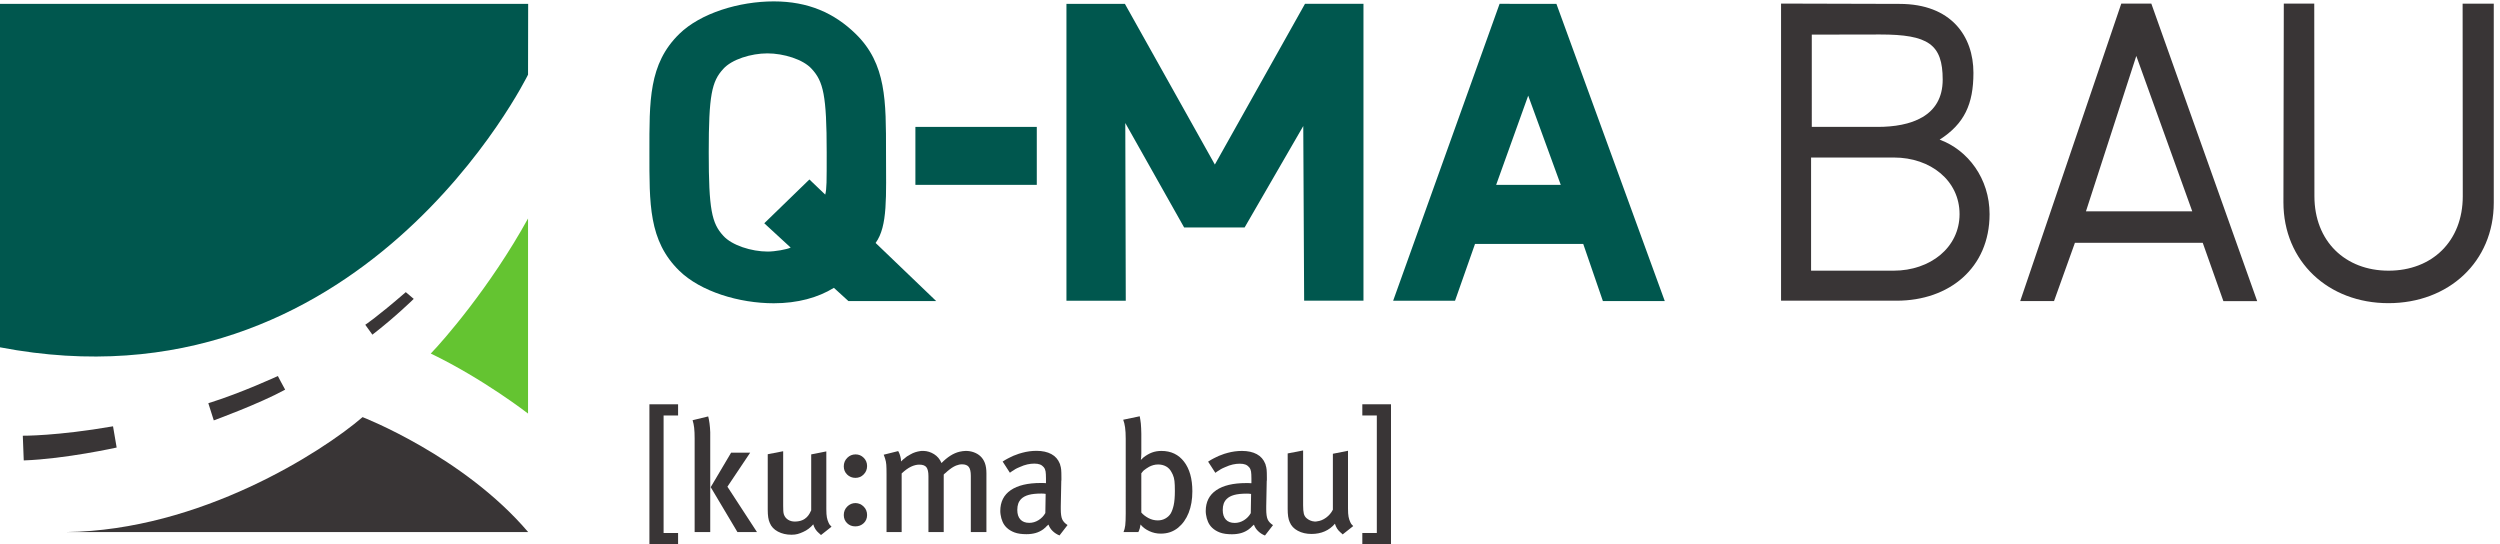 <?xml version="1.0" encoding="UTF-8" standalone="no"?>
<!-- Created with Inkscape (http://www.inkscape.org/) -->

<svg
   version="1.1"
   id="svg1"
   width="549.32"
   height="119.573"
   viewBox="0 0 549.32 119.573"
   sodipodi:docname="Logo_VarianteA.eps"
   xmlns:inkscape="http://www.inkscape.org/namespaces/inkscape"
   xmlns:sodipodi="http://sodipodi.sourceforge.net/DTD/sodipodi-0.dtd"
   xmlns="http://www.w3.org/2000/svg"
   xmlns:svg="http://www.w3.org/2000/svg">
  <defs
     id="defs1" />
  <sodipodi:namedview
     id="namedview1"
     pagecolor="#ffffff"
     bordercolor="#000000"
     borderopacity="0.25"
     inkscape:showpageshadow="2"
     inkscape:pageopacity="0.0"
     inkscape:pagecheckerboard="0"
     inkscape:deskcolor="#d1d1d1">
    <inkscape:page
       x="0"
       y="0"
       inkscape:label="1"
       id="page1"
       width="549.32"
       height="119.573"
       margin="0"
       bleed="0" />
  </sodipodi:namedview>
  <g
     id="g1"
     inkscape:groupmode="layer"
     inkscape:label="1">
    <g
       id="group-R5">
      <path
         id="path2"
         d="m 1341.09,785.156 c -14.1,15.84 -46.52,25.707 -73.31,25.707 -26.8,0 -58.8,-9.867 -72.91,-25.707 -19.03,-20.664 -23.97,-43.398 -23.97,-137.769 0,-94.375 4.94,-117.102 23.97,-137.778 14.11,-15.836 46.68,-26.168 73.47,-26.168 11.99,0 31.56,3.481 37.94,6.559 l -43.64,40.188 74.56,72.363 26.14,-24.992 c 2.52,9.539 2.43,20.226 2.43,69.828 0,94.371 -5.64,117.105 -24.68,137.769 z m 60.58,-383.496 -23.98,21.867 c -26.38,-16.195 -59.87,-25.5 -99.35,-25.5 -57.12,0 -120.83,19.282 -156.09,53.719 -50.77,49.602 -49.36,110.91 -49.36,195.641 0,84.726 -1.41,146.035 49.36,195.633 35.26,34.441 98.97,53.734 156.09,53.734 57.11,0 100.12,-19.293 135.38,-53.734 50.76,-49.598 50.06,-110.907 50.06,-195.633 0,-73.711 3.12,-121.598 -17.17,-149.727 l 100.08,-96 h -145.02"
         style="fill:#00574e;fill-opacity:1;fill-rule:nonzero;stroke:none"
         transform="matrix(0.133,0,0,-0.133,0,119.573)" />
      <path
         id="path3"
         d="m 1512.32,593.652 v 95.75 h 200.55 v -95.75 h -200.55"
         style="fill:#00574e;fill-opacity:1;fill-rule:nonzero;stroke:none"
         transform="matrix(0.133,0,0,-0.133,0,119.573)" />
      <path
         id="path4"
         d="m 2154.56,402.281 -1.44,288.532 -96.89,-167.551 h -99.94 l -97.2,172.554 0.79,-293.66 h -98.01 v 490.457 h 96.59 l 148.6,-265.441 148.92,265.566 h 96.6 V 402.281 h -98.02"
         style="fill:#00574e;fill-opacity:1;fill-rule:nonzero;stroke:none"
         transform="matrix(0.133,0,0,-0.133,0,119.573)" />
      <path
         id="path5"
         d="m 2524.72,741.059 -52.94,-147.407 h 106.72 z m 123.4,-339.399 -32.49,94.434 h -178.76 l -33.04,-93.938 h -102.24 l 175.87,490.582 93.9,-0.125 179,-490.953 h -102.24"
         style="fill:#00574e;fill-opacity:1;fill-rule:nonzero;stroke:none"
         transform="matrix(0.133,0,0,-0.133,0,119.573)" />
      <path
         id="path6"
         d="M 3128.99,638.797 H 2992.06 V 451.863 h 136.3 c 60.67,0 109.01,38.313 109.01,93.469 0,55.152 -47.72,93.465 -108.38,93.465 z m -22.81,203.266 -112.94,-0.208 V 689.398 h 108.73 c 54.47,0 107.54,17.04 107.54,78.082 0,58.598 -23.96,74.583 -103.33,74.583 z m 27.26,-439.79 h -190.98 v 490.872 l 195.72,-0.536 c 85.49,0 122.11,-53.461 122.11,-113.879 0,-51.695 -14.95,-84.167 -55.8,-110.382 46.88,-17.235 82.47,-64.418 82.47,-123.016 0,-88.934 -66.66,-143.059 -153.52,-143.059"
         style="fill:#393536;fill-opacity:1;fill-rule:nonzero;stroke:none"
         transform="matrix(0.133,0,0,-0.133,0,119.573)" />
      <path
         id="path7"
         d="m 3529.36,806.648 -83.18,-256.746 h 175.62 z m 143.9,-405.144 -34.14,96.398 h -211.17 l -34.53,-96.293 h -55.85 l 167,491.536 h 49.59 l 174.93,-491.641 h -55.83"
         style="fill:#393536;fill-opacity:1;fill-rule:nonzero;stroke:none"
         transform="matrix(0.133,0,0,-0.133,0,119.573)" />
      <path
         id="path8"
         d="m 3945.91,398.191 c -99.27,0 -173.48,68.786 -173.48,166.684 l 0.62,328.27 h 50.32 l 0.26,-318.165 c 0,-74.457 50.84,-123.117 122.55,-123.117 71.69,0 122.55,48.52 122.55,122.973 L 4068.47,893 h 51.46 V 564.25 c 0,-97.898 -74.74,-166.059 -174.02,-166.059"
         style="fill:#393536;fill-opacity:1;fill-rule:nonzero;stroke:none"
         transform="matrix(0.133,0,0,-0.133,0,119.573)" />
      <path
         id="path9"
         d="m 1072.89,0 v 231.109 h 47.37 v -18.48 h -23.95 V 18.477 h 23.95 V 0 h -47.37"
         style="fill:#393536;fill-opacity:1;fill-rule:nonzero;stroke:none"
         transform="matrix(0.133,0,0,-0.133,0,119.573)" />
      <path
         id="path10"
         d="m 1218.3,20.039 -44.14,74.18 33.72,56.992 h 31.49 l -37.62,-56.223 48.82,-74.949 z m -70.69,0 V 174.887 c 0,6.941 -0.26,12.718 -0.78,17.312 -0.52,4.594 -1.39,8.813 -2.6,12.617 l 25.77,6.254 c 0.86,-3.121 1.6,-6.984 2.21,-11.578 0.6,-4.609 1,-9.414 1.17,-14.445 0,-0.52 0,-1.098 0,-1.699 0,-0.606 0,-1.168 0,-1.688 V 20.039 h -25.77"
         style="fill:#393536;fill-opacity:1;fill-rule:nonzero;stroke:none"
         transform="matrix(0.133,0,0,-0.133,0,119.573)" />
      <path
         id="path11"
         d="m 1356.32,15.098 c -0.69,0.688 -1.3,1.293 -1.82,1.812 -0.52,0.519 -1.04,0.957 -1.56,1.309 -2.43,2.078 -4.39,4.285 -5.86,6.633 -1.48,2.344 -2.65,4.988 -3.51,7.938 -4.69,-5.551 -10.28,-9.75 -16.79,-12.617 -6.51,-2.867 -10.95,-4.562 -19.1,-4.562 -8.51,0 -16.01,1.746 -22.52,5.215 -6.5,3.457 -10.97,8.234 -13.4,14.305 -1.21,2.613 -2.08,5.691 -2.6,9.246 -0.52,3.555 -0.78,7.758 -0.78,12.617 v 91.617 l 25.5,4.95 V 63.246 c 0,-6.254 0.14,-11.004 1.17,-14.066 2.57,-7.629 9.74,-11.816 18.04,-11.789 19.71,0.062 24.49,13.355 27.1,18.57 v 92.391 l 24.98,4.945 V 57.773 c 0,-5.902 0.31,-10.414 0.91,-13.531 0.61,-3.121 1.52,-5.984 2.73,-8.586 0.35,-0.703 0.66,-1.309 0.91,-1.828 0.27,-0.519 0.56,-1.039 0.92,-1.559 0.52,-0.519 0.99,-1.039 1.43,-1.559 0.44,-0.519 1,-1.141 1.69,-1.828 l -17.44,-13.785"
         style="fill:#393536;fill-opacity:1;fill-rule:nonzero;stroke:none"
         transform="matrix(0.133,0,0,-0.133,0,119.573)" />
      <path
         id="path12"
         d="m 1426.93,62.074 c 3.73,-3.723 5.59,-8.375 5.59,-13.926 0,-5.383 -1.86,-9.848 -5.59,-13.406 -3.74,-3.555 -8.37,-5.324 -13.92,-5.324 -5.39,0 -9.9,1.77 -13.54,5.324 -3.63,3.559 -5.46,8.023 -5.46,13.406 0,5.551 1.91,10.246 5.72,14.051 3.82,3.824 8.41,5.734 13.8,5.734 5.21,-0.168 9.66,-2.121 13.4,-5.859 z m -27.2,80.559 c 3.82,3.808 8.41,5.719 13.8,5.719 5.21,0 9.66,-1.868 13.4,-5.594 3.73,-3.735 5.59,-8.289 5.59,-13.656 0,-5.383 -1.86,-9.993 -5.59,-13.801 -3.74,-3.821 -8.29,-5.731 -13.66,-5.731 -5.38,0 -9.93,1.825 -13.67,5.465 -3.74,3.653 -5.59,8.164 -5.59,13.547 0,5.551 1.91,10.231 5.72,14.051"
         style="fill:#393536;fill-opacity:1;fill-rule:nonzero;stroke:none"
         transform="matrix(0.133,0,0,-0.133,0,119.573)" />
      <path
         id="path13"
         d="m 1603.88,20.039 v 92.91 c 0,6.942 -1.14,11.844 -3.39,14.711 -2.25,2.852 -5.98,4.285 -11.18,4.285 -1.56,0 -3.18,-0.168 -4.82,-0.519 -1.65,-0.352 -3.35,-0.871 -5.08,-1.559 -1.22,-0.519 -2.38,-1.082 -3.51,-1.687 -1.14,-0.617 -2.22,-1.266 -3.26,-1.953 -1.04,-0.704 -2.25,-1.559 -3.64,-2.598 -1.39,-1.043 -2.78,-2.18 -4.16,-3.391 -0.7,-0.699 -1.39,-1.347 -2.08,-1.953 -0.7,-0.601 -1.39,-1.164 -2.09,-1.683 -0.17,-0.184 -0.38,-0.395 -0.65,-0.661 -0.25,-0.253 -0.56,-0.562 -0.91,-0.914 V 20.039 h -25.24 V 112.43 c 0,6.769 -1.09,11.617 -3.26,14.57 -2.16,2.949 -6.11,4.426 -11.84,4.426 -4.33,0 -8.9,-1.125 -13.66,-3.371 -4.78,-2.262 -9.94,-5.989 -15.49,-11.2 V 20.039 h -24.98 v 95.254 c 0,6.941 -0.13,12.227 -0.39,15.879 -0.26,3.641 -0.92,7.027 -1.96,10.144 -0.35,1.043 -0.68,2.082 -1.04,3.122 -0.35,1.039 -0.78,2.175 -1.3,3.386 l 23.94,5.985 c 1.06,-1.727 1.95,-3.766 2.74,-6.114 0.77,-2.343 1.34,-4.648 1.69,-6.898 0,-0.688 0.04,-1.391 0.14,-2.078 0.08,-0.703 0.12,-1.391 0.12,-2.078 1.21,1.207 2.3,2.246 3.25,3.117 0.96,0.871 1.95,1.644 2.99,2.347 0.52,0.52 1.14,1.04 1.83,1.559 0.69,0.52 1.39,1.039 2.08,1.559 0.69,0.351 1.48,0.773 2.35,1.308 0.87,0.52 1.72,1.039 2.6,1.559 2.95,1.73 5.81,3.035 8.58,3.894 2.78,0.871 5.47,1.477 8.07,1.825 0.7,0.171 1.39,0.269 2.09,0.269 0.69,0 1.38,0 2.08,0 0.17,0 0.39,0 0.65,0 0.26,0 0.47,0 0.64,0 6.09,-0.183 11.85,-1.953 17.32,-5.34 5.46,-3.386 9.58,-8.293 12.36,-14.699 4.68,4.848 9.54,8.883 14.57,12.098 5.03,3.207 10.15,5.426 15.36,6.633 1.73,0.351 3.43,0.644 5.07,0.914 1.65,0.254 3.35,0.394 5.08,0.394 4.69,0 9.06,-0.746 13.15,-2.223 4.07,-1.472 7.59,-3.511 10.54,-6.113 3.47,-3.117 6.07,-6.98 7.8,-11.574 1.74,-4.609 2.61,-10.371 2.61,-17.313 V 20.039 h -25.77"
         style="fill:#393536;fill-opacity:1;fill-rule:nonzero;stroke:none"
         transform="matrix(0.133,0,0,-0.133,0,119.573)" />
      <path
         id="path14"
         d="m 1723.99,83.543 c -1.13,0.082 -2.22,0.125 -3.26,0.125 -8.84,0 -15.92,-0.731 -21.2,-2.207 -5.3,-1.476 -9.42,-3.695 -12.37,-6.633 -2.26,-2.262 -3.9,-4.859 -4.94,-7.812 -1.04,-2.949 -1.56,-6.422 -1.56,-10.41 0,-6.774 1.68,-12.016 5.07,-15.754 3.39,-3.723 8.29,-5.594 14.71,-5.594 5.37,0 10.44,1.477 15.22,4.426 4.78,2.953 8.54,6.859 11.33,11.723 l 0.52,31.742 c -1.23,0.168 -2.39,0.309 -3.52,0.395 z m 26.42,-69.094 c -4.34,1.727 -8.12,4.16 -11.33,7.277 -3.21,3.121 -5.5,6.676 -6.89,10.68 -1.21,-1.055 -2.25,-1.953 -3.12,-2.738 -0.88,-0.789 -1.65,-1.602 -2.35,-2.473 -0.17,0 -0.44,-0.172 -0.77,-0.519 -0.35,-0.355 -0.71,-0.648 -1.04,-0.914 -0.35,-0.254 -0.71,-0.562 -1.04,-0.914 -4.01,-2.953 -8.29,-5.074 -12.89,-6.367 -4.61,-1.305 -9.68,-1.953 -15.23,-1.953 -7.98,0 -14.53,0.957 -19.64,2.856 -5.12,1.91 -9.42,4.508 -12.89,7.812 -2.95,2.766 -5.26,6.07 -6.9,9.891 -1.64,3.809 -2.73,7.715 -3.25,11.703 -0.18,1.043 -0.3,2.039 -0.39,2.996 -0.08,0.953 -0.13,1.953 -0.13,2.992 0,15.105 5.77,26.586 17.3,34.496 11.54,7.883 28.08,11.832 49.59,11.832 0.69,0 1.29,0 1.81,0 0.52,0 0.96,0 1.31,0 0.87,0 1.69,-0.042 2.47,-0.125 0.79,-0.085 1.77,-0.128 3,-0.128 v 7.8 c 0,5.032 -0.23,8.895 -0.65,11.59 -0.44,2.688 -1.43,4.977 -2.99,6.887 -1.75,2.094 -3.83,3.613 -6.26,4.566 -2.43,0.942 -5.55,1.418 -9.37,1.418 -3.64,0 -7.46,-0.433 -11.45,-1.289 -3.99,-0.875 -8.24,-2.347 -12.75,-4.429 -0.7,-0.348 -1.39,-0.645 -2.08,-0.911 -0.7,-0.254 -1.39,-0.562 -2.09,-0.914 -1.04,-0.519 -2.04,-1.039 -2.99,-1.558 -0.96,-0.524 -1.86,-1.125 -2.73,-1.817 -1.04,-0.531 -2.04,-1.136 -2.99,-1.824 -0.96,-0.703 -2.04,-1.476 -3.26,-2.348 l -11.97,18.481 c 1.57,1.039 3.09,1.992 4.56,2.863 1.46,0.871 2.9,1.645 4.29,2.348 1.39,0.687 2.87,1.433 4.43,2.207 1.56,0.785 3.12,1.516 4.67,2.207 0.54,0.18 1,0.348 1.44,0.531 0.43,0.168 0.91,0.336 1.43,0.52 1.91,0.859 3.87,1.601 5.86,2.207 2,0.605 3.95,1.168 5.86,1.687 3.81,1.039 7.67,1.824 11.58,2.348 3.91,0.519 7.84,0.785 11.84,0.785 9.71,0 17.86,-1.785 24.47,-5.34 6.59,-3.554 11.27,-8.894 14.05,-16.004 0.17,-0.351 0.3,-0.648 0.39,-0.914 0.09,-0.254 0.13,-0.562 0.13,-0.914 0.87,-2.43 1.43,-5.07 1.69,-7.937 0.26,-2.856 0.39,-7.153 0.39,-12.871 0,-0.352 0,-0.872 0,-1.575 0,-0.687 0,-1.39 0,-2.082 0,-0.168 0,-0.351 0,-0.519 -0.17,-0.871 -0.25,-1.645 -0.25,-2.348 0,-0.687 0,-1.121 0,-1.293 l -0.79,-39.82 c 0,-0.351 0,-0.828 0,-1.433 0,-0.606 0,-1.168 0,-1.688 0,-0.18 0,-0.391 0,-0.66 0,-0.25 0,-0.562 0,-0.898 0,-7.645 0.79,-13.234 2.35,-16.793 1.56,-3.555 4.51,-6.731 8.84,-9.496 l -13.27,-17.172"
         style="fill:#393536;fill-opacity:1;fill-rule:nonzero;stroke:none"
         transform="matrix(0.133,0,0,-0.133,0,119.573)" />
      <path
         id="path15"
         d="m 1940.33,104.363 c -0.42,3.809 -1.33,7.293 -2.72,10.41 -0.36,0.692 -0.65,1.309 -0.92,1.829 -0.25,0.519 -0.56,1.125 -0.91,1.812 -2.25,4.512 -5.33,7.856 -9.23,10.02 -3.91,2.175 -8.29,3.257 -13.16,3.257 -2.76,0 -5.42,-0.351 -7.92,-1.039 -2.53,-0.703 -4.9,-1.656 -7.17,-2.867 -0.87,-0.519 -1.68,-1.039 -2.47,-1.558 -0.77,-0.52 -1.6,-1.039 -2.47,-1.559 -1.21,-0.871 -2.17,-1.563 -2.86,-2.082 -0.7,-0.52 -1.3,-1.055 -1.82,-1.574 -0.19,-0.168 -0.35,-0.379 -0.52,-0.645 -0.18,-0.254 -0.35,-0.476 -0.52,-0.648 -0.35,-0.352 -0.65,-0.742 -0.92,-1.18 -0.26,-0.434 -0.64,-0.898 -1.16,-1.418 V 52.312 c 2.93,-3.469 6.84,-6.504 11.7,-9.117 4.87,-2.602 10.06,-3.891 15.61,-3.891 4.52,0 8.65,1.039 12.37,3.117 3.74,2.082 6.65,4.766 8.73,8.066 2.08,3.469 3.76,8.109 5.07,13.926 1.29,5.816 1.95,13.656 1.95,23.551 0,7.109 -0.22,12.574 -0.66,16.398 z m 23.43,-52.566 c -4.08,-10.246 -9.94,-18.48 -17.57,-24.734 -4.16,-3.301 -8.58,-5.719 -13.26,-7.293 -4.7,-1.559 -9.81,-2.332 -15.36,-2.332 -6.61,0 -12.89,1.391 -18.87,4.16 -5.99,2.781 -10.81,6.422 -14.45,10.934 -0.17,-0.875 -0.31,-1.645 -0.39,-2.348 -0.09,-0.691 -0.21,-1.293 -0.4,-1.812 -0.16,-0.703 -0.29,-1.391 -0.37,-2.082 -0.1,-0.699 -0.31,-1.305 -0.67,-1.824 -0.16,-0.703 -0.37,-1.391 -0.64,-2.082 -0.25,-0.699 -0.65,-1.473 -1.17,-2.344 h -24.46 c 1.37,3.117 2.33,6.801 2.85,11.059 0.52,4.258 0.79,10.805 0.79,19.656 V 174.113 c 0,7.461 -0.35,13.703 -1.04,18.735 -0.71,5.027 -1.74,9.285 -3.12,12.757 l 27.31,5.719 c 0.36,-2.25 0.71,-4.328 1.06,-6.238 0.34,-1.91 0.6,-3.824 0.77,-5.734 0.17,-2.598 0.35,-5.243 0.52,-7.926 0.17,-2.699 0.27,-5.692 0.27,-8.981 v -29.929 c 0,-0.352 0,-0.743 0,-1.18 0,-0.434 0,-0.828 0,-1.164 0,-2.434 -0.1,-4.695 -0.27,-6.774 -0.17,-2.082 -0.35,-3.472 -0.52,-4.16 0.69,0.688 1.43,1.391 2.22,2.078 0.77,0.692 1.5,1.391 2.21,2.082 4.68,3.653 9.37,6.336 14.05,8.067 4.69,1.742 9.89,2.613 15.61,2.613 15.79,0 28.24,-5.945 37.35,-17.832 9.12,-11.887 13.67,-28.16 13.67,-48.801 0,-13.535 -2.05,-25.422 -6.12,-35.648"
         style="fill:#393536;fill-opacity:1;fill-rule:nonzero;stroke:none"
         transform="matrix(0.133,0,0,-0.133,0,119.573)" />
      <path
         id="path16"
         d="m 2063.41,83.41 c -1.12,0.086 -2.21,0.125 -3.24,0.125 -8.86,0 -15.93,-0.727 -21.22,-2.203 -5.3,-1.476 -9.42,-3.695 -12.37,-6.633 -2.25,-2.262 -3.9,-4.863 -4.94,-7.812 -1.04,-2.953 -1.56,-6.422 -1.56,-10.414 0,-6.774 1.7,-12.012 5.07,-15.75 3.38,-3.727 8.29,-5.594 14.71,-5.594 5.37,0 10.45,1.477 15.22,4.426 4.78,2.953 8.54,6.859 11.32,11.719 l 0.52,31.742 c -1.2,0.172 -2.38,0.312 -3.51,0.395 z m 26.42,-69.09 c -4.33,1.727 -8.11,4.156 -11.31,7.277 -3.22,3.121 -5.53,6.676 -6.9,10.68 -1.23,-1.055 -2.26,-1.953 -3.12,-2.742 -0.87,-0.785 -1.66,-1.602 -2.35,-2.473 -0.18,0 -0.43,-0.168 -0.79,-0.519 -0.35,-0.352 -0.68,-0.645 -1.04,-0.914 -0.35,-0.25 -0.7,-0.562 -1.04,-0.91 -3.99,-2.953 -8.29,-5.074 -12.88,-6.367 -4.6,-1.305 -9.67,-1.953 -15.22,-1.953 -7.99,0 -14.54,0.957 -19.66,2.852 -5.11,1.91 -9.41,4.512 -12.88,7.812 -2.95,2.769 -5.24,6.07 -6.9,9.895 -1.65,3.809 -2.73,7.715 -3.25,11.703 -0.17,1.039 -0.31,2.039 -0.39,2.992 -0.09,0.957 -0.13,1.953 -0.13,2.996 0,15.105 5.76,26.586 17.31,34.496 11.54,7.883 28.07,11.832 49.58,11.832 0.69,0 1.31,0 1.83,0 0.51,0 0.94,0 1.29,0 0.87,0 1.7,-0.043 2.47,-0.129 0.79,-0.082 1.79,-0.125 2.99,-0.125 v 7.797 c 0,5.031 -0.21,8.894 -0.64,11.593 -0.44,2.684 -1.44,4.977 -3,6.887 -1.74,2.094 -3.82,3.609 -6.25,4.566 -2.43,0.942 -5.55,1.418 -9.36,1.418 -3.65,0 -7.46,-0.433 -11.45,-1.293 -4,-0.871 -8.25,-2.343 -12.76,-4.425 -0.69,-0.352 -1.39,-0.645 -2.08,-0.914 -0.7,-0.25 -1.39,-0.559 -2.08,-0.911 -1.04,-0.519 -2.05,-1.043 -2.99,-1.562 -0.96,-0.52 -1.87,-1.121 -2.74,-1.813 -1.04,-0.535 -2.04,-1.136 -2.99,-1.828 -0.96,-0.699 -2.04,-1.472 -3.25,-2.343 l -11.97,18.476 c 1.56,1.039 3.08,1.996 4.55,2.867 1.48,0.871 2.9,1.645 4.29,2.348 1.39,0.687 2.86,1.434 4.42,2.203 1.56,0.789 3.14,1.52 4.7,2.207 0.52,0.184 0.99,0.352 1.43,0.535 0.42,0.168 0.9,0.336 1.42,0.52 1.91,0.855 3.86,1.601 5.86,2.207 1.99,0.601 3.95,1.164 5.86,1.683 3.81,1.043 7.67,1.829 11.58,2.348 3.9,0.52 7.85,0.789 11.84,0.789 9.71,0 17.88,-1.785 24.47,-5.34 6.59,-3.554 11.28,-8.894 14.05,-16.008 0.18,-0.347 0.31,-0.644 0.39,-0.91 0.09,-0.254 0.13,-0.562 0.13,-0.914 0.87,-2.429 1.43,-5.074 1.7,-7.941 0.25,-2.852 0.39,-7.152 0.39,-12.871 0,-0.352 0,-0.871 0,-1.574 0,-0.688 0,-1.391 0,-2.079 0,-0.168 0,-0.351 0,-0.519 -0.18,-0.871 -0.27,-1.645 -0.27,-2.348 0,-0.687 0,-1.125 0,-1.293 l -0.78,-39.82 c 0,-0.351 0,-0.828 0,-1.434 0,-0.605 0,-1.168 0,-1.688 0,-0.183 0,-0.395 0,-0.66 0,-0.254 0,-0.562 0,-0.898 0,-7.645 0.78,-13.238 2.34,-16.793 1.56,-3.555 4.52,-6.731 8.86,-9.5 l -13.28,-17.168"
         style="fill:#393536;fill-opacity:1;fill-rule:nonzero;stroke:none"
         transform="matrix(0.133,0,0,-0.133,0,119.573)" />
      <path
         id="path17"
         d="m 2218.19,16.137 c -0.71,0.691 -1.31,1.293 -1.83,1.812 -0.52,0.523 -1.04,0.957 -1.56,1.309 -2.43,2.078 -4.38,4.285 -5.86,6.633 -1.48,2.348 -2.64,4.988 -3.51,7.938 -4.68,-5.551 -10.29,-9.75 -16.8,-12.617 -6.5,-2.867 -13.82,-4.301 -21.99,-4.301 -8.5,0 -16,1.742 -22.51,5.215 -6.5,3.457 -10.97,8.234 -13.4,14.305 -1.21,2.613 -2.08,5.691 -2.6,9.246 -0.52,3.555 -0.77,7.758 -0.77,12.617 v 91.617 l 25.5,4.945 V 64.547 c 0,-6.254 0.38,-10.934 1.17,-14.066 0.78,-3.121 2.3,-5.633 4.55,-7.547 1.56,-1.391 3.47,-2.598 5.73,-3.637 2.25,-1.039 4.68,-1.645 7.28,-1.828 0.17,0 0.39,0 0.66,0 0.25,0 0.55,0 0.9,0 0.35,0 0.74,0 1.18,0 0.42,0 0.91,0.086 1.43,0.266 5.2,0.523 10.23,2.559 15.1,6.113 4.84,3.555 8.58,7.938 11.18,13.152 v 92.391 l 24.98,4.945 V 58.812 c 0,-5.902 0.31,-10.41 0.92,-13.531 0.6,-3.121 1.52,-5.984 2.74,-8.586 0.33,-0.703 0.64,-1.305 0.91,-1.828 0.25,-0.519 0.55,-1.039 0.9,-1.559 0.52,-0.519 1,-1.039 1.43,-1.559 0.44,-0.519 1,-1.137 1.7,-1.828 l -17.43,-13.785"
         style="fill:#393536;fill-opacity:1;fill-rule:nonzero;stroke:none"
         transform="matrix(0.133,0,0,-0.133,0,119.573)" />
      <path
         id="path18"
         d="M 2250.68,0.023 V 18.5 h 23.95 v 194.152 h -23.95 v 18.481 h 47.37 V 0.023 h -47.37"
         style="fill:#393536;fill-opacity:1;fill-rule:nonzero;stroke:none"
         transform="matrix(0.133,0,0,-0.133,0,119.573)" />
      <path
         id="path19"
         d="m 0,892.609 h 872.574 l -0.207,-116.906 c 0,0 -276.234,-564.629 -872.367,-450.449 v 567.355"
         style="fill:#00574e;fill-opacity:1;fill-rule:nonzero;stroke:none"
         transform="matrix(0.133,0,0,-0.133,0,119.573)" />
      <path
         id="path20"
         d="M 872.367,538.102 V 215.805 c 0,0 -73.976,57.453 -160.707,99.156 19.852,20.398 97.645,108.855 160.707,223.141"
         style="fill:#64c431;fill-opacity:1;fill-rule:nonzero;stroke:none"
         transform="matrix(0.133,0,0,-0.133,0,119.573)" />
      <path
         id="path21"
         d="m 599.008,209.922 c 0,0 166.711,-64.465 273.566,-189.883 -49.894,0 -763.062,0 -763.062,0 221.25,2.633 423.125,132.633 489.496,189.883"
         style="fill:#393536;fill-opacity:1;fill-rule:nonzero;stroke:none"
         transform="matrix(0.133,0,0,-0.133,0,119.573)" />
      <path
         id="path22"
         d="m 670.398,416.395 13.137,-11.133 c 0,0 -30.562,-30.063 -68.308,-59.121 l -11.774,16.367 c 0,0 18.789,12.191 66.945,53.887"
         style="fill:#393536;fill-opacity:1;fill-rule:nonzero;stroke:none"
         transform="matrix(0.133,0,0,-0.133,0,119.573)" />
      <path
         id="path23"
         d="m 344.164,232.902 9.02,-28.39 c 0,0 75.156,27.39 117.91,50.773 -3.84,6.68 -12.024,22.543 -12.024,22.543 0,0 -60.461,-28.055 -114.906,-44.926"
         style="fill:#393536;fill-opacity:1;fill-rule:nonzero;stroke:none"
         transform="matrix(0.133,0,0,-0.133,0,119.573)" />
      <path
         id="path24"
         d="m 186.734,194.734 5.989,-35.046 c 0,0 -84.731,-18.856 -153.496,-21.297 l -1.551,40.816 c 0,0 55.676,-0.664 149.058,15.527"
         style="fill:#393536;fill-opacity:1;fill-rule:nonzero;stroke:none"
         transform="matrix(0.133,0,0,-0.133,0,119.573)" />
    </g>
  </g>
</svg>
